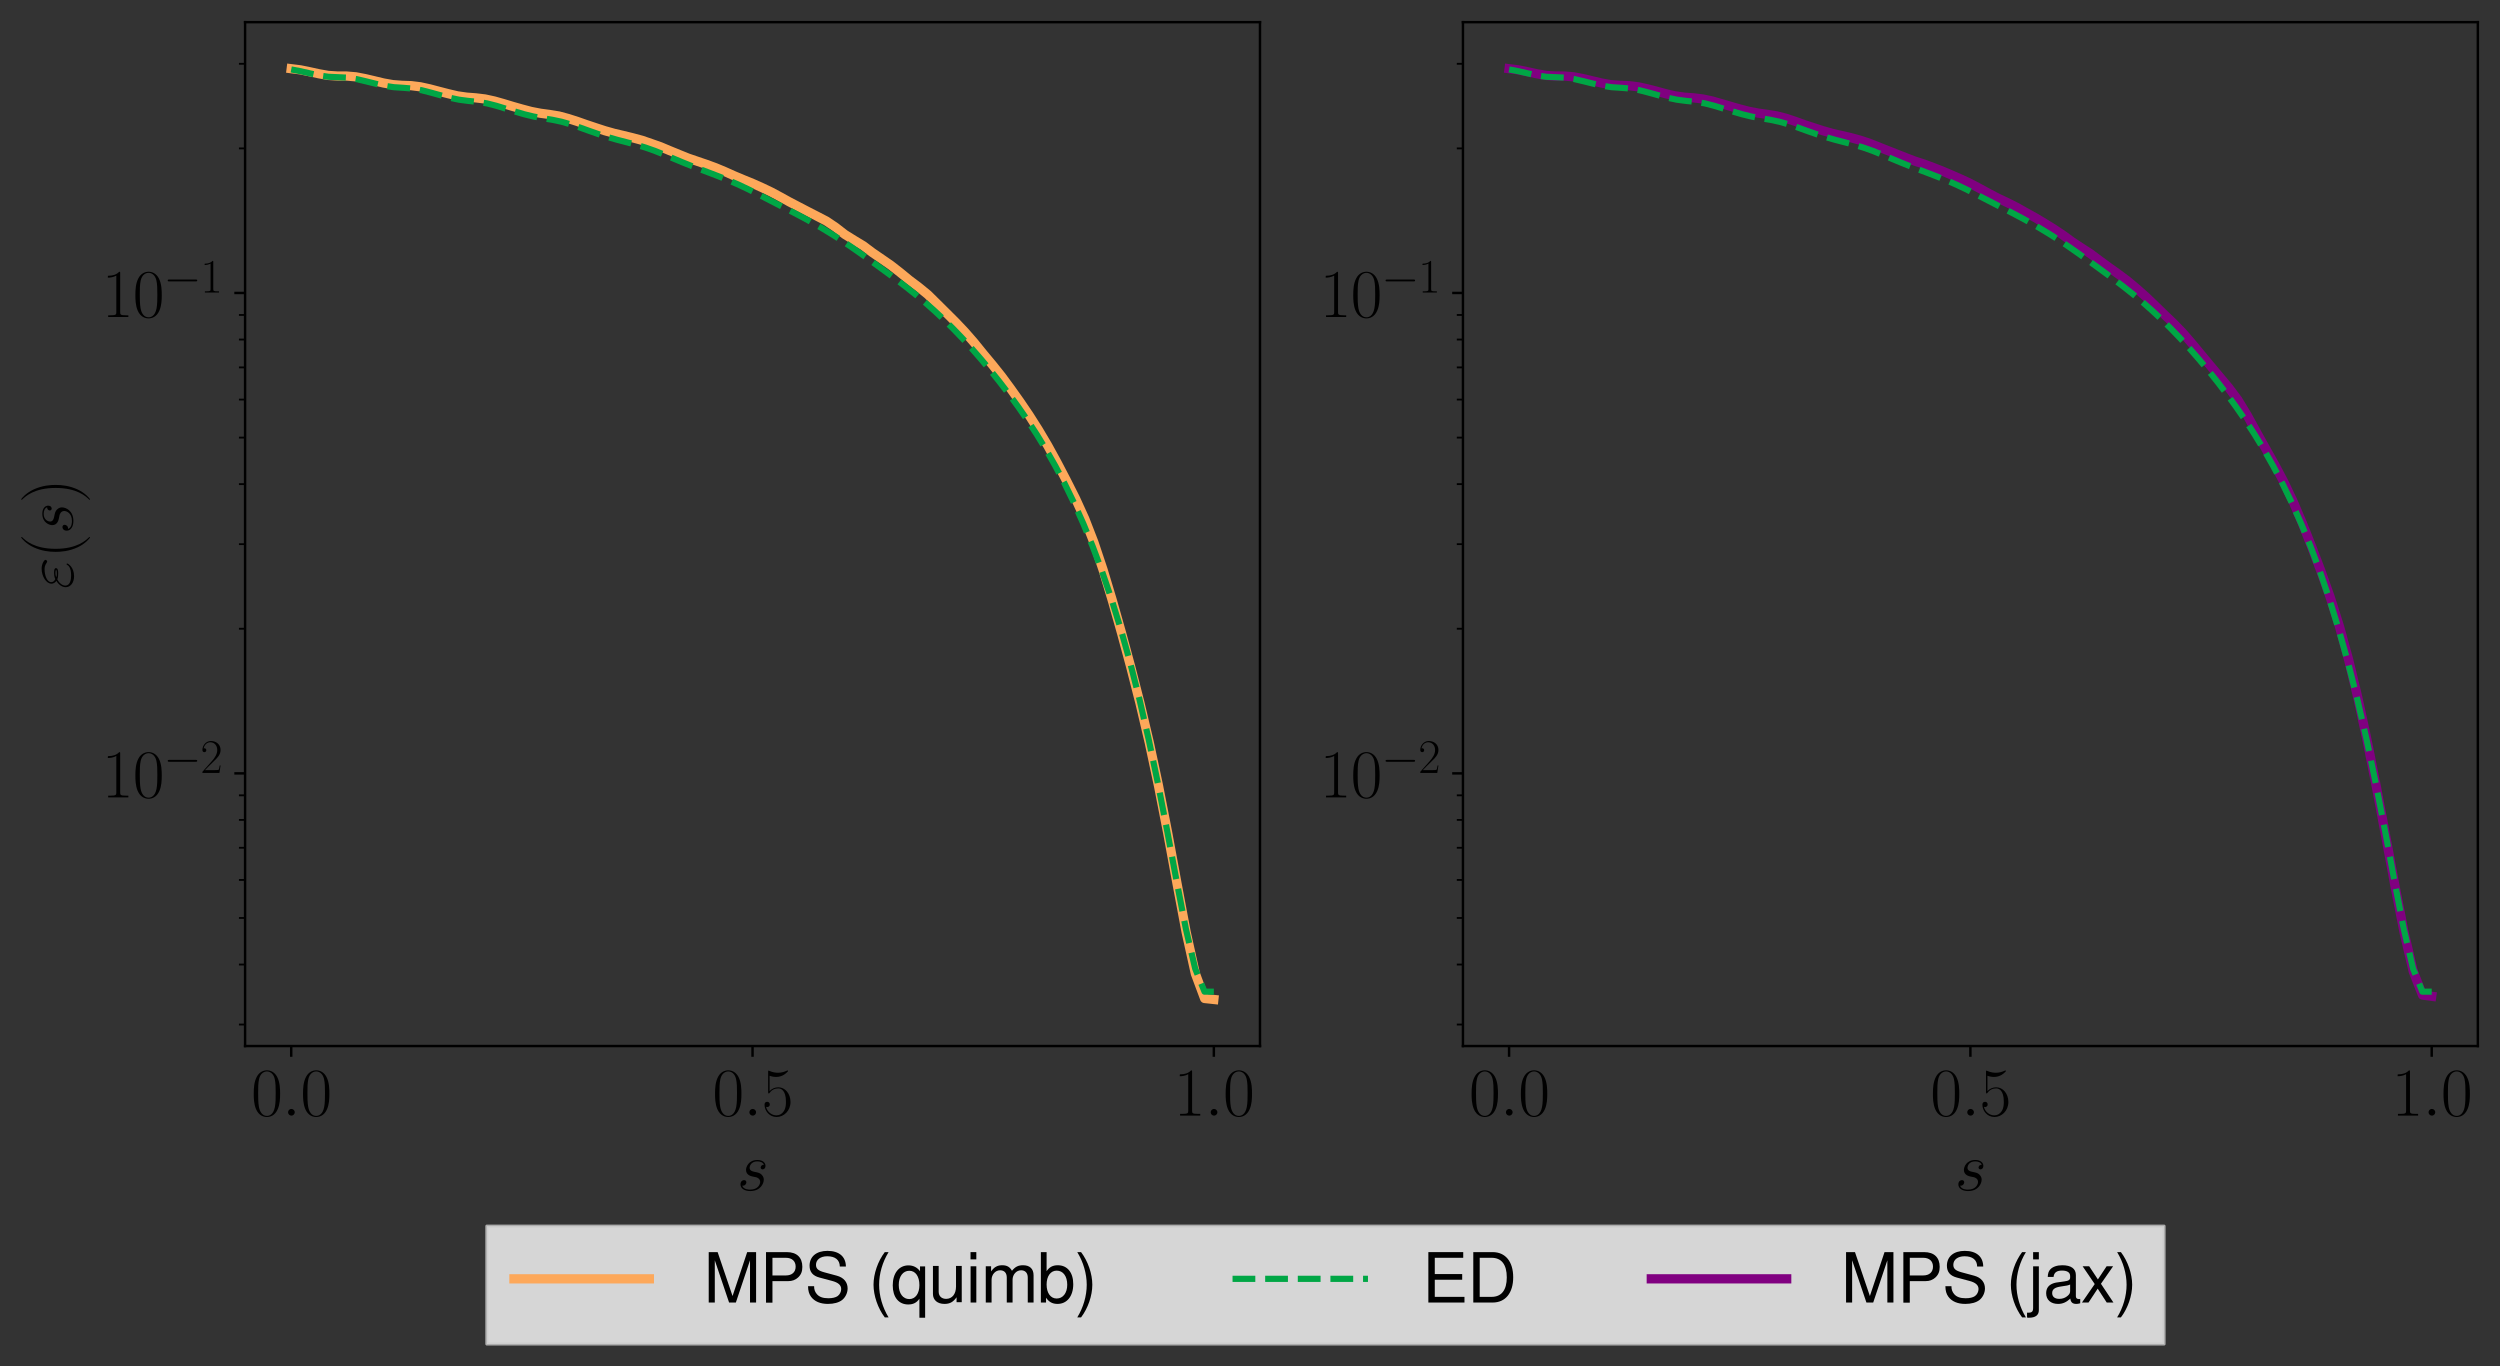<?xml version="1.0" encoding="utf-8" standalone="no"?>
<!DOCTYPE svg PUBLIC "-//W3C//DTD SVG 1.1//EN"
  "http://www.w3.org/Graphics/SVG/1.1/DTD/svg11.dtd">
<svg xmlns:xlink="http://www.w3.org/1999/xlink" width="812.228pt" height="443.85pt" viewBox="0 0 812.228 443.85" xmlns="http://www.w3.org/2000/svg" version="1.1">
 <rect x="0" y="0" width="812.228" height="443.85" fill="#333333" stroke="none"/>
 <defs>
  <style type="text/css">*{stroke-linejoin: round; stroke-linecap: butt}</style>
 </defs>
 <g id="figure_1">
  <g id="patch_1">
   <path d="M 0 443.85 
L 812.228 443.85 
L 812.228 0 
L 0 0 
L 0 443.85 
z
" style="fill: none"/>
  </g>
  <g id="axes_1">
   <g id="patch_2">
    <path d="M 79.628 339.84 
L 409.355 339.84 
L 409.355 7.2 
L 79.628 7.2 
L 79.628 339.84 
z
" style="fill: none"/>
   </g>
   <g id="matplotlib.axis_1">
    <g id="xtick_1">
     <g id="line2d_1">
      <defs>
       <path id="m124025a7b7" d="M 0 0 
L 0 3.5 
" style="stroke: #000000; stroke-width: 0.8"/>
      </defs>
      <g>
       <use xlink:href="#m124025a7b7" x="94.615" y="339.84" style="stroke: #000000; stroke-width: 0.8"/>
      </g>
     </g>
     <g id="text_1">
      <!-- $\mathdefault{0.0}$ -->
      <g transform="translate(81.583 362.456) scale(0.22 -0.22)">
       <defs>
        <path id="CMR17-30" d="M 2688 2025 
C 2688 2416 2682 3080 2413 3591 
C 2176 4039 1798 4198 1466 4198 
C 1158 4198 768 4058 525 3597 
C 269 3118 243 2524 243 2025 
C 243 1661 250 1106 448 619 
C 723 -39 1216 -128 1466 -128 
C 1760 -128 2208 -7 2470 600 
C 2662 1042 2688 1559 2688 2025 
z
M 1466 -26 
C 1056 -26 813 325 723 812 
C 653 1188 653 1738 653 2096 
C 653 2588 653 2997 736 3387 
C 858 3929 1216 4096 1466 4096 
C 1728 4096 2067 3923 2189 3400 
C 2272 3036 2278 2607 2278 2096 
C 2278 1680 2278 1169 2202 792 
C 2067 95 1690 -26 1466 -26 
z
" transform="scale(0.016)"/>
        <path id="CMMI12-3a" d="M 1178 307 
C 1178 492 1024 619 870 619 
C 685 619 557 466 557 313 
C 557 128 710 0 864 0 
C 1050 0 1178 153 1178 307 
z
" transform="scale(0.016)"/>
       </defs>
       <use xlink:href="#CMR17-30" transform="scale(0.996)"/>
       <use xlink:href="#CMMI12-3a" transform="translate(45.69 0) scale(0.996)"/>
       <use xlink:href="#CMR17-30" transform="translate(72.788 0) scale(0.996)"/>
      </g>
     </g>
    </g>
    <g id="xtick_2">
     <g id="line2d_2">
      <g>
       <use xlink:href="#m124025a7b7" x="244.492" y="339.84" style="stroke: #000000; stroke-width: 0.8"/>
      </g>
     </g>
     <g id="text_2">
      <!-- $\mathdefault{0.5}$ -->
      <g transform="translate(231.459 362.456) scale(0.22 -0.22)">
       <defs>
        <path id="CMR17-35" d="M 730 3692 
C 794 3666 1056 3584 1325 3584 
C 1920 3584 2246 3911 2432 4100 
C 2432 4157 2432 4192 2394 4192 
C 2387 4192 2374 4192 2323 4163 
C 2099 4058 1837 3973 1517 3973 
C 1325 3973 1037 3999 723 4139 
C 653 4171 640 4171 634 4171 
C 602 4171 595 4164 595 4037 
L 595 2203 
C 595 2089 595 2057 659 2057 
C 691 2057 704 2070 736 2114 
C 941 2401 1222 2522 1542 2522 
C 1766 2522 2246 2382 2246 1289 
C 2246 1085 2246 715 2054 421 
C 1894 159 1645 25 1370 25 
C 947 25 518 320 403 814 
C 429 807 480 795 506 795 
C 589 795 749 840 749 1038 
C 749 1210 627 1280 506 1280 
C 358 1280 262 1190 262 1011 
C 262 454 704 -128 1382 -128 
C 2042 -128 2669 440 2669 1264 
C 2669 2030 2170 2624 1549 2624 
C 1222 2624 947 2503 730 2274 
L 730 3692 
z
" transform="scale(0.016)"/>
       </defs>
       <use xlink:href="#CMR17-30" transform="scale(0.996)"/>
       <use xlink:href="#CMMI12-3a" transform="translate(45.69 0) scale(0.996)"/>
       <use xlink:href="#CMR17-35" transform="translate(72.788 0) scale(0.996)"/>
      </g>
     </g>
    </g>
    <g id="xtick_3">
     <g id="line2d_3">
      <g>
       <use xlink:href="#m124025a7b7" x="394.368" y="339.84" style="stroke: #000000; stroke-width: 0.8"/>
      </g>
     </g>
     <g id="text_3">
      <!-- $\mathdefault{1.0}$ -->
      <g transform="translate(381.335 362.456) scale(0.22 -0.22)">
       <defs>
        <path id="CMR17-31" d="M 1702 4058 
C 1702 4192 1696 4192 1606 4192 
C 1357 3916 979 3827 621 3827 
C 602 3827 570 3827 563 3808 
C 557 3795 557 3782 557 3648 
C 755 3648 1088 3686 1344 3839 
L 1344 461 
C 1344 236 1331 160 781 160 
L 589 160 
L 589 0 
C 896 0 1216 0 1523 0 
C 1830 0 2150 0 2458 0 
L 2458 160 
L 2266 160 
C 1715 160 1702 230 1702 458 
L 1702 4058 
z
" transform="scale(0.016)"/>
       </defs>
       <use xlink:href="#CMR17-31" transform="scale(0.996)"/>
       <use xlink:href="#CMMI12-3a" transform="translate(45.69 0) scale(0.996)"/>
       <use xlink:href="#CMR17-30" transform="translate(72.788 0) scale(0.996)"/>
      </g>
     </g>
    </g>
    <g id="text_4">
     <!-- $s$ -->
     <g transform="translate(239.437 386.741) scale(0.22 -0.22)">
      <defs>
       <path id="CMMI12-73" d="M 1459 1280 
C 1568 1261 1741 1223 1779 1216 
C 1862 1192 2150 1090 2150 783 
C 2150 586 1971 70 1229 70 
C 1094 70 614 70 486 436 
C 742 404 870 603 870 745 
C 870 880 781 950 653 950 
C 512 950 326 841 326 552 
C 326 173 710 -64 1222 -64 
C 2195 -64 2483 651 2483 984 
C 2483 1079 2483 1258 2278 1462 
C 2118 1616 1965 1648 1619 1718 
C 1446 1756 1171 1814 1171 2101 
C 1171 2229 1286 2689 1894 2689 
C 2163 2689 2426 2589 2490 2368 
C 2208 2368 2195 2125 2195 2119 
C 2195 1984 2317 1946 2374 1946 
C 2464 1946 2643 2015 2643 2281 
C 2643 2545 2400 2816 1901 2816 
C 1062 2816 838 2160 838 1899 
C 838 1414 1312 1312 1459 1280 
z
" transform="scale(0.016)"/>
      </defs>
      <use xlink:href="#CMMI12-73" transform="scale(0.996)"/>
     </g>
    </g>
   </g>
   <g id="matplotlib.axis_2">
    <g id="ytick_1">
     <g id="line2d_4">
      <defs>
       <path id="mbd4f211aa3" d="M 0 0 
L -3.5 0 
" style="stroke: #000000; stroke-width: 0.8"/>
      </defs>
      <g>
       <use xlink:href="#mbd4f211aa3" x="79.628" y="251.257" style="stroke: #000000; stroke-width: 0.8"/>
      </g>
     </g>
     <g id="text_5">
      <!-- $\mathdefault{10^{-2}}$ -->
      <g transform="translate(33.08 259.065) scale(0.22 -0.22)">
       <defs>
        <path id="CMSY10-0" d="M 4218 1472 
C 4326 1472 4442 1472 4442 1600 
C 4442 1728 4326 1728 4218 1728 
L 755 1728 
C 646 1728 531 1728 531 1600 
C 531 1472 646 1472 755 1472 
L 4218 1472 
z
" transform="scale(0.016)"/>
        <path id="CMR17-32" d="M 2669 989 
L 2554 989 
C 2490 536 2438 459 2413 420 
C 2381 369 1920 369 1830 369 
L 602 369 
C 832 619 1280 1072 1824 1597 
C 2214 1967 2669 2402 2669 3035 
C 2669 3790 2067 4224 1395 4224 
C 691 4224 262 3604 262 3030 
C 262 2780 448 2748 525 2748 
C 589 2748 781 2787 781 3010 
C 781 3207 614 3264 525 3264 
C 486 3264 448 3258 422 3245 
C 544 3790 915 4058 1306 4058 
C 1862 4058 2227 3617 2227 3035 
C 2227 2479 1901 2000 1536 1584 
L 262 146 
L 262 0 
L 2515 0 
L 2669 989 
z
" transform="scale(0.016)"/>
       </defs>
       <use xlink:href="#CMR17-31" transform="scale(0.996)"/>
       <use xlink:href="#CMR17-30" transform="translate(45.69 0) scale(0.996)"/>
       <use xlink:href="#CMSY10-0" transform="translate(91.381 36.154) scale(0.697)"/>
       <use xlink:href="#CMR17-32" transform="translate(145.622 36.154) scale(0.697)"/>
      </g>
     </g>
    </g>
    <g id="ytick_2">
     <g id="line2d_5">
      <g>
       <use xlink:href="#mbd4f211aa3" x="79.628" y="95.192" style="stroke: #000000; stroke-width: 0.8"/>
      </g>
     </g>
     <g id="text_6">
      <!-- $\mathdefault{10^{-1}}$ -->
      <g transform="translate(33.08 103) scale(0.22 -0.22)">
       <use xlink:href="#CMR17-31" transform="scale(0.996)"/>
       <use xlink:href="#CMR17-30" transform="translate(45.69 0) scale(0.996)"/>
       <use xlink:href="#CMSY10-0" transform="translate(91.381 36.154) scale(0.697)"/>
       <use xlink:href="#CMR17-31" transform="translate(145.622 36.154) scale(0.697)"/>
      </g>
     </g>
    </g>
    <g id="ytick_3">
     <g id="line2d_6">
      <defs>
       <path id="m330c1f78ba" d="M 0 0 
L -2 0 
" style="stroke: #000000; stroke-width: 0.6"/>
      </defs>
      <g>
       <use xlink:href="#m330c1f78ba" x="79.628" y="332.86" style="stroke: #000000; stroke-width: 0.6"/>
      </g>
     </g>
    </g>
    <g id="ytick_4">
     <g id="line2d_7">
      <g>
       <use xlink:href="#m330c1f78ba" x="79.628" y="313.362" style="stroke: #000000; stroke-width: 0.6"/>
      </g>
     </g>
    </g>
    <g id="ytick_5">
     <g id="line2d_8">
      <g>
       <use xlink:href="#m330c1f78ba" x="79.628" y="298.237" style="stroke: #000000; stroke-width: 0.6"/>
      </g>
     </g>
    </g>
    <g id="ytick_6">
     <g id="line2d_9">
      <g>
       <use xlink:href="#m330c1f78ba" x="79.628" y="285.88" style="stroke: #000000; stroke-width: 0.6"/>
      </g>
     </g>
    </g>
    <g id="ytick_7">
     <g id="line2d_10">
      <g>
       <use xlink:href="#m330c1f78ba" x="79.628" y="275.432" style="stroke: #000000; stroke-width: 0.6"/>
      </g>
     </g>
    </g>
    <g id="ytick_8">
     <g id="line2d_11">
      <g>
       <use xlink:href="#m330c1f78ba" x="79.628" y="266.381" style="stroke: #000000; stroke-width: 0.6"/>
      </g>
     </g>
    </g>
    <g id="ytick_9">
     <g id="line2d_12">
      <g>
       <use xlink:href="#m330c1f78ba" x="79.628" y="258.398" style="stroke: #000000; stroke-width: 0.6"/>
      </g>
     </g>
    </g>
    <g id="ytick_10">
     <g id="line2d_13">
      <g>
       <use xlink:href="#m330c1f78ba" x="79.628" y="204.277" style="stroke: #000000; stroke-width: 0.6"/>
      </g>
     </g>
    </g>
    <g id="ytick_11">
     <g id="line2d_14">
      <g>
       <use xlink:href="#m330c1f78ba" x="79.628" y="176.795" style="stroke: #000000; stroke-width: 0.6"/>
      </g>
     </g>
    </g>
    <g id="ytick_12">
     <g id="line2d_15">
      <g>
       <use xlink:href="#m330c1f78ba" x="79.628" y="157.297" style="stroke: #000000; stroke-width: 0.6"/>
      </g>
     </g>
    </g>
    <g id="ytick_13">
     <g id="line2d_16">
      <g>
       <use xlink:href="#m330c1f78ba" x="79.628" y="142.172" style="stroke: #000000; stroke-width: 0.6"/>
      </g>
     </g>
    </g>
    <g id="ytick_14">
     <g id="line2d_17">
      <g>
       <use xlink:href="#m330c1f78ba" x="79.628" y="129.815" style="stroke: #000000; stroke-width: 0.6"/>
      </g>
     </g>
    </g>
    <g id="ytick_15">
     <g id="line2d_18">
      <g>
       <use xlink:href="#m330c1f78ba" x="79.628" y="119.367" style="stroke: #000000; stroke-width: 0.6"/>
      </g>
     </g>
    </g>
    <g id="ytick_16">
     <g id="line2d_19">
      <g>
       <use xlink:href="#m330c1f78ba" x="79.628" y="110.316" style="stroke: #000000; stroke-width: 0.6"/>
      </g>
     </g>
    </g>
    <g id="ytick_17">
     <g id="line2d_20">
      <g>
       <use xlink:href="#m330c1f78ba" x="79.628" y="102.333" style="stroke: #000000; stroke-width: 0.6"/>
      </g>
     </g>
    </g>
    <g id="ytick_18">
     <g id="line2d_21">
      <g>
       <use xlink:href="#m330c1f78ba" x="79.628" y="48.212" style="stroke: #000000; stroke-width: 0.6"/>
      </g>
     </g>
    </g>
    <g id="ytick_19">
     <g id="line2d_22">
      <g>
       <use xlink:href="#m330c1f78ba" x="79.628" y="20.73" style="stroke: #000000; stroke-width: 0.6"/>
      </g>
     </g>
    </g>
    <g id="text_7">
     <!-- $\varepsilon(s)$ -->
     <g transform="translate(23.619 191.358) rotate(-90) scale(0.22 -0.22)">
      <defs>
       <path id="CMMI12-22" d="M 890 1427 
C 1094 1345 1312 1345 1434 1345 
C 1600 1345 1933 1345 1933 1550 
C 1933 1678 1811 1728 1485 1728 
C 1325 1728 1133 1709 909 1613 
C 710 1708 634 1852 634 1990 
C 634 2379 1261 2606 1830 2606 
C 1939 2606 2170 2606 2438 2411 
C 2477 2387 2496 2367 2541 2367 
C 2618 2367 2701 2449 2701 2526 
C 2701 2639 2330 2880 1888 2880 
C 1171 2880 493 2449 493 1972 
C 493 1734 646 1586 755 1509 
C 384 1301 166 961 166 652 
C 166 219 563 -128 1178 -128 
C 2022 -128 2362 424 2362 512 
C 2362 543 2336 568 2304 568 
C 2272 568 2259 549 2234 512 
C 2163 395 1997 146 1235 146 
C 838 146 314 245 314 686 
C 314 898 474 1214 890 1427 
z
M 1088 1518 
C 1261 1600 1427 1600 1472 1600 
C 1651 1600 1683 1583 1786 1545 
C 1677 1472 1664 1472 1434 1472 
C 1318 1472 1216 1472 1088 1518 
z
" transform="scale(0.016)"/>
       <path id="CMR17-28" d="M 1958 -1561 
C 1958 -1555 1958 -1542 1939 -1523 
C 1645 -1224 858 -407 858 1581 
C 858 3569 1632 4379 1946 4697 
C 1946 4704 1958 4717 1958 4736 
C 1958 4755 1939 4768 1914 4768 
C 1843 4768 1299 4296 986 3594 
C 666 2887 576 2199 576 1588 
C 576 1128 621 351 1005 -471 
C 1312 -1135 1837 -1600 1914 -1600 
C 1946 -1600 1958 -1587 1958 -1561 
z
" transform="scale(0.016)"/>
       <path id="CMR17-29" d="M 1683 1581 
C 1683 2040 1638 2817 1254 3639 
C 947 4303 422 4768 346 4768 
C 326 4768 301 4761 301 4729 
C 301 4717 307 4710 314 4697 
C 621 4378 1402 3568 1402 1584 
C 1402 -407 627 -1217 314 -1537 
C 307 -1549 301 -1556 301 -1568 
C 301 -1600 326 -1600 346 -1600 
C 416 -1600 960 -1128 1274 -426 
C 1594 281 1683 969 1683 1581 
z
" transform="scale(0.016)"/>
      </defs>
      <use xlink:href="#CMMI12-22" transform="scale(0.996)"/>
      <use xlink:href="#CMR17-28" transform="translate(45.65 0) scale(0.996)"/>
      <use xlink:href="#CMMI12-73" transform="translate(80.931 0) scale(0.996)"/>
      <use xlink:href="#CMR17-29" transform="translate(126.881 0) scale(0.996)"/>
     </g>
    </g>
   </g>
   <g id="line2d_23">
    <path d="M 94.615 22.32 
L 97.613 22.694 
L 100.611 23.31 
L 103.608 23.965 
L 106.606 24.501 
L 109.603 24.697 
L 112.601 24.706 
L 115.598 24.961 
L 118.596 25.536 
L 121.593 26.239 
L 124.591 26.961 
L 127.588 27.493 
L 130.586 27.723 
L 133.583 27.829 
L 136.581 28.204 
L 139.578 28.862 
L 142.576 29.653 
L 145.573 30.426 
L 148.571 31.135 
L 151.568 31.563 
L 154.566 31.792 
L 157.563 32.153 
L 160.561 32.807 
L 163.558 33.651 
L 166.556 34.561 
L 169.553 35.413 
L 172.551 36.207 
L 175.549 36.787 
L 178.546 37.19 
L 181.544 37.68 
L 184.541 38.484 
L 187.539 39.445 
L 190.536 40.498 
L 193.534 41.499 
L 196.531 42.473 
L 199.529 43.318 
L 202.526 44.021 
L 205.524 44.757 
L 208.521 45.563 
L 211.519 46.594 
L 214.516 47.647 
L 217.514 48.907 
L 220.511 50.137 
L 223.509 51.348 
L 226.506 52.377 
L 229.504 53.399 
L 232.501 54.496 
L 235.499 55.751 
L 238.496 57.094 
L 241.494 58.353 
L 244.492 59.576 
L 247.489 60.912 
L 250.487 62.34 
L 253.484 63.945 
L 256.482 65.597 
L 259.479 67.163 
L 262.477 68.723 
L 265.474 70.256 
L 268.472 71.812 
L 271.469 73.833 
L 274.467 76.158 
L 277.464 78.025 
L 280.462 79.83 
L 283.459 82.078 
L 286.457 84.132 
L 289.454 86.205 
L 292.452 88.544 
L 295.449 91.008 
L 298.447 93.261 
L 301.444 95.716 
L 304.442 98.674 
L 307.439 101.649 
L 310.437 104.641 
L 313.434 107.802 
L 316.432 111.241 
L 319.43 114.94 
L 322.427 118.534 
L 325.425 122.291 
L 328.422 126.366 
L 331.42 130.582 
L 334.417 135.007 
L 337.415 139.729 
L 340.412 144.79 
L 343.41 150.259 
L 346.407 155.996 
L 349.405 161.93 
L 352.402 168.502 
L 355.4 176.223 
L 358.397 185.187 
L 361.395 195.137 
L 364.392 205.7 
L 367.39 216.773 
L 370.387 228.508 
L 373.385 241.242 
L 376.382 255.281 
L 379.38 270.653 
L 382.377 286.908 
L 385.375 302.864 
L 388.372 316.354 
L 391.37 324.397 
L 394.368 324.72 
" clip-path="url(#p7fc66cddea)" style="fill: none; stroke: #fda85a; stroke-width: 3; stroke-linecap: square"/>
   </g>
   <g id="line2d_24">
    <path d="M 94.615 22.558 
L 97.643 23.134 
L 100.671 23.829 
L 103.699 24.506 
L 106.727 24.951 
L 109.754 25.082 
L 112.782 25.225 
L 115.81 25.691 
L 118.838 26.402 
L 121.866 27.159 
L 124.893 27.863 
L 127.921 28.326 
L 130.949 28.526 
L 133.977 28.773 
L 137.005 29.319 
L 140.032 30.1 
L 143.06 30.935 
L 146.088 31.747 
L 149.116 32.389 
L 152.144 32.786 
L 155.171 33.084 
L 158.199 33.585 
L 161.227 34.36 
L 164.255 35.289 
L 167.283 36.227 
L 170.31 37.116 
L 173.338 37.856 
L 176.366 38.417 
L 179.394 38.908 
L 182.422 39.545 
L 185.449 40.409 
L 188.477 41.451 
L 191.505 42.545 
L 194.533 43.602 
L 197.561 44.571 
L 200.588 45.433 
L 203.616 46.219 
L 206.644 47.014 
L 209.672 47.923 
L 212.7 48.992 
L 215.727 50.202 
L 218.755 51.482 
L 221.783 52.755 
L 224.811 53.974 
L 227.839 55.139 
L 230.866 56.284 
L 233.894 57.448 
L 236.922 58.674 
L 239.95 59.998 
L 242.978 61.431 
L 246.005 62.952 
L 249.033 64.518 
L 252.061 66.086 
L 255.089 67.642 
L 258.117 69.204 
L 261.144 70.804 
L 264.172 72.47 
L 267.2 74.219 
L 270.228 76.06 
L 273.256 77.996 
L 276.283 80.029 
L 279.311 82.144 
L 282.339 84.316 
L 285.367 86.515 
L 288.395 88.733 
L 291.422 90.983 
L 294.45 93.295 
L 297.478 95.703 
L 300.506 98.233 
L 303.534 100.905 
L 306.561 103.727 
L 309.589 106.709 
L 312.617 109.854 
L 315.645 113.161 
L 318.673 116.628 
L 321.7 120.252 
L 324.728 124.034 
L 327.756 127.987 
L 330.784 132.136 
L 333.812 136.512 
L 336.839 141.157 
L 339.867 146.118 
L 342.895 151.444 
L 345.923 157.188 
L 348.951 163.409 
L 351.978 170.171 
L 355.006 177.548 
L 358.034 185.623 
L 361.062 194.491 
L 364.09 204.26 
L 367.117 215.046 
L 370.145 226.966 
L 373.173 240.118 
L 376.201 254.529 
L 379.229 270.057 
L 382.256 286.201 
L 385.284 301.795 
L 388.312 314.721 
L 391.34 322.186 
L 394.368 322.186 
" clip-path="url(#p7fc66cddea)" style="fill: none; stroke-dasharray: 7.4,3.2; stroke-dashoffset: 0; stroke: #00a645; stroke-width: 2"/>
   </g>
   <g id="patch_3">
    <path d="M 79.628 339.84 
L 79.628 7.2 
" style="fill: none; stroke: #000000; stroke-width: 0.8; stroke-linejoin: miter; stroke-linecap: square"/>
   </g>
   <g id="patch_4">
    <path d="M 409.355 339.84 
L 409.355 7.2 
" style="fill: none; stroke: #000000; stroke-width: 0.8; stroke-linejoin: miter; stroke-linecap: square"/>
   </g>
   <g id="patch_5">
    <path d="M 79.628 339.84 
L 409.355 339.84 
" style="fill: none; stroke: #000000; stroke-width: 0.8; stroke-linejoin: miter; stroke-linecap: square"/>
   </g>
   <g id="patch_6">
    <path d="M 79.628 7.2 
L 409.355 7.2 
" style="fill: none; stroke: #000000; stroke-width: 0.8; stroke-linejoin: miter; stroke-linecap: square"/>
   </g>
  </g>
  <g id="axes_2">
   <g id="patch_7">
    <path d="M 475.301 339.84 
L 805.028 339.84 
L 805.028 7.2 
L 475.301 7.2 
L 475.301 339.84 
z
" style="fill: none"/>
   </g>
   <g id="matplotlib.axis_3">
    <g id="xtick_4">
     <g id="line2d_25">
      <g>
       <use xlink:href="#m124025a7b7" x="490.288" y="339.84" style="stroke: #000000; stroke-width: 0.8"/>
      </g>
     </g>
     <g id="text_8">
      <!-- $\mathdefault{0.0}$ -->
      <g transform="translate(477.256 362.456) scale(0.22 -0.22)">
       <use xlink:href="#CMR17-30" transform="scale(0.996)"/>
       <use xlink:href="#CMMI12-3a" transform="translate(45.69 0) scale(0.996)"/>
       <use xlink:href="#CMR17-30" transform="translate(72.788 0) scale(0.996)"/>
      </g>
     </g>
    </g>
    <g id="xtick_5">
     <g id="line2d_26">
      <g>
       <use xlink:href="#m124025a7b7" x="640.164" y="339.84" style="stroke: #000000; stroke-width: 0.8"/>
      </g>
     </g>
     <g id="text_9">
      <!-- $\mathdefault{0.5}$ -->
      <g transform="translate(627.132 362.456) scale(0.22 -0.22)">
       <use xlink:href="#CMR17-30" transform="scale(0.996)"/>
       <use xlink:href="#CMMI12-3a" transform="translate(45.69 0) scale(0.996)"/>
       <use xlink:href="#CMR17-35" transform="translate(72.788 0) scale(0.996)"/>
      </g>
     </g>
    </g>
    <g id="xtick_6">
     <g id="line2d_27">
      <g>
       <use xlink:href="#m124025a7b7" x="790.04" y="339.84" style="stroke: #000000; stroke-width: 0.8"/>
      </g>
     </g>
     <g id="text_10">
      <!-- $\mathdefault{1.0}$ -->
      <g transform="translate(777.008 362.456) scale(0.22 -0.22)">
       <use xlink:href="#CMR17-31" transform="scale(0.996)"/>
       <use xlink:href="#CMMI12-3a" transform="translate(45.69 0) scale(0.996)"/>
       <use xlink:href="#CMR17-30" transform="translate(72.788 0) scale(0.996)"/>
      </g>
     </g>
    </g>
    <g id="text_11">
     <!-- $s$ -->
     <g transform="translate(635.11 386.741) scale(0.22 -0.22)">
      <use xlink:href="#CMMI12-73" transform="scale(0.996)"/>
     </g>
    </g>
   </g>
   <g id="matplotlib.axis_4">
    <g id="ytick_20">
     <g id="line2d_28">
      <g>
       <use xlink:href="#mbd4f211aa3" x="475.301" y="251.257" style="stroke: #000000; stroke-width: 0.8"/>
      </g>
     </g>
     <g id="text_12">
      <!-- $\mathdefault{10^{-2}}$ -->
      <g transform="translate(428.752 259.065) scale(0.22 -0.22)">
       <use xlink:href="#CMR17-31" transform="scale(0.996)"/>
       <use xlink:href="#CMR17-30" transform="translate(45.69 0) scale(0.996)"/>
       <use xlink:href="#CMSY10-0" transform="translate(91.381 36.154) scale(0.697)"/>
       <use xlink:href="#CMR17-32" transform="translate(145.622 36.154) scale(0.697)"/>
      </g>
     </g>
    </g>
    <g id="ytick_21">
     <g id="line2d_29">
      <g>
       <use xlink:href="#mbd4f211aa3" x="475.301" y="95.192" style="stroke: #000000; stroke-width: 0.8"/>
      </g>
     </g>
     <g id="text_13">
      <!-- $\mathdefault{10^{-1}}$ -->
      <g transform="translate(428.752 103) scale(0.22 -0.22)">
       <use xlink:href="#CMR17-31" transform="scale(0.996)"/>
       <use xlink:href="#CMR17-30" transform="translate(45.69 0) scale(0.996)"/>
       <use xlink:href="#CMSY10-0" transform="translate(91.381 36.154) scale(0.697)"/>
       <use xlink:href="#CMR17-31" transform="translate(145.622 36.154) scale(0.697)"/>
      </g>
     </g>
    </g>
    <g id="ytick_22">
     <g id="line2d_30">
      <g>
       <use xlink:href="#m330c1f78ba" x="475.301" y="332.86" style="stroke: #000000; stroke-width: 0.6"/>
      </g>
     </g>
    </g>
    <g id="ytick_23">
     <g id="line2d_31">
      <g>
       <use xlink:href="#m330c1f78ba" x="475.301" y="313.362" style="stroke: #000000; stroke-width: 0.6"/>
      </g>
     </g>
    </g>
    <g id="ytick_24">
     <g id="line2d_32">
      <g>
       <use xlink:href="#m330c1f78ba" x="475.301" y="298.237" style="stroke: #000000; stroke-width: 0.6"/>
      </g>
     </g>
    </g>
    <g id="ytick_25">
     <g id="line2d_33">
      <g>
       <use xlink:href="#m330c1f78ba" x="475.301" y="285.88" style="stroke: #000000; stroke-width: 0.6"/>
      </g>
     </g>
    </g>
    <g id="ytick_26">
     <g id="line2d_34">
      <g>
       <use xlink:href="#m330c1f78ba" x="475.301" y="275.432" style="stroke: #000000; stroke-width: 0.6"/>
      </g>
     </g>
    </g>
    <g id="ytick_27">
     <g id="line2d_35">
      <g>
       <use xlink:href="#m330c1f78ba" x="475.301" y="266.381" style="stroke: #000000; stroke-width: 0.6"/>
      </g>
     </g>
    </g>
    <g id="ytick_28">
     <g id="line2d_36">
      <g>
       <use xlink:href="#m330c1f78ba" x="475.301" y="258.398" style="stroke: #000000; stroke-width: 0.6"/>
      </g>
     </g>
    </g>
    <g id="ytick_29">
     <g id="line2d_37">
      <g>
       <use xlink:href="#m330c1f78ba" x="475.301" y="204.277" style="stroke: #000000; stroke-width: 0.6"/>
      </g>
     </g>
    </g>
    <g id="ytick_30">
     <g id="line2d_38">
      <g>
       <use xlink:href="#m330c1f78ba" x="475.301" y="176.795" style="stroke: #000000; stroke-width: 0.6"/>
      </g>
     </g>
    </g>
    <g id="ytick_31">
     <g id="line2d_39">
      <g>
       <use xlink:href="#m330c1f78ba" x="475.301" y="157.297" style="stroke: #000000; stroke-width: 0.6"/>
      </g>
     </g>
    </g>
    <g id="ytick_32">
     <g id="line2d_40">
      <g>
       <use xlink:href="#m330c1f78ba" x="475.301" y="142.172" style="stroke: #000000; stroke-width: 0.6"/>
      </g>
     </g>
    </g>
    <g id="ytick_33">
     <g id="line2d_41">
      <g>
       <use xlink:href="#m330c1f78ba" x="475.301" y="129.815" style="stroke: #000000; stroke-width: 0.6"/>
      </g>
     </g>
    </g>
    <g id="ytick_34">
     <g id="line2d_42">
      <g>
       <use xlink:href="#m330c1f78ba" x="475.301" y="119.367" style="stroke: #000000; stroke-width: 0.6"/>
      </g>
     </g>
    </g>
    <g id="ytick_35">
     <g id="line2d_43">
      <g>
       <use xlink:href="#m330c1f78ba" x="475.301" y="110.316" style="stroke: #000000; stroke-width: 0.6"/>
      </g>
     </g>
    </g>
    <g id="ytick_36">
     <g id="line2d_44">
      <g>
       <use xlink:href="#m330c1f78ba" x="475.301" y="102.333" style="stroke: #000000; stroke-width: 0.6"/>
      </g>
     </g>
    </g>
    <g id="ytick_37">
     <g id="line2d_45">
      <g>
       <use xlink:href="#m330c1f78ba" x="475.301" y="48.212" style="stroke: #000000; stroke-width: 0.6"/>
      </g>
     </g>
    </g>
    <g id="ytick_38">
     <g id="line2d_46">
      <g>
       <use xlink:href="#m330c1f78ba" x="475.301" y="20.73" style="stroke: #000000; stroke-width: 0.6"/>
      </g>
     </g>
    </g>
   </g>
   <g id="line2d_47">
    <path d="M 490.288 22.32 
L 493.286 22.696 
L 496.283 23.31 
L 499.281 23.965 
L 502.278 24.499 
L 505.276 24.7 
L 508.273 24.709 
L 511.271 24.958 
L 514.268 25.532 
L 517.266 26.242 
L 520.263 26.955 
L 523.261 27.497 
L 526.258 27.722 
L 529.256 27.84 
L 532.253 28.202 
L 535.251 28.867 
L 538.249 29.645 
L 541.246 30.462 
L 544.244 31.15 
L 547.241 31.566 
L 550.239 31.79 
L 553.236 32.16 
L 556.234 32.798 
L 559.231 33.66 
L 562.229 34.543 
L 565.226 35.396 
L 568.224 36.177 
L 571.221 36.743 
L 574.219 37.161 
L 577.216 37.649 
L 580.214 38.415 
L 583.211 39.418 
L 586.209 40.501 
L 589.206 41.479 
L 592.204 42.453 
L 595.201 43.305 
L 598.199 44.001 
L 601.196 44.692 
L 604.194 45.514 
L 607.192 46.482 
L 610.189 47.672 
L 613.187 48.862 
L 616.184 50.051 
L 619.182 51.225 
L 622.179 52.367 
L 625.177 53.343 
L 628.174 54.454 
L 631.172 55.628 
L 634.169 56.907 
L 637.167 58.218 
L 640.164 59.629 
L 643.162 61.21 
L 646.159 62.843 
L 649.157 64.412 
L 652.154 65.819 
L 655.152 67.335 
L 658.149 69.025 
L 661.147 70.672 
L 664.144 72.473 
L 667.142 74.312 
L 670.139 76.305 
L 673.137 78.498 
L 676.134 80.459 
L 679.132 82.399 
L 682.13 84.641 
L 685.127 86.83 
L 688.125 88.965 
L 691.122 91.2 
L 694.12 93.704 
L 697.117 96.351 
L 700.115 99.22 
L 703.112 102.142 
L 706.11 104.994 
L 709.107 108.079 
L 712.105 111.551 
L 715.102 115.165 
L 718.1 118.782 
L 721.097 122.352 
L 724.095 125.938 
L 727.092 129.955 
L 730.09 134.907 
L 733.087 140.357 
L 736.085 145.731 
L 739.082 151.061 
L 742.08 156.746 
L 745.077 163.075 
L 748.075 170.138 
L 751.072 177.711 
L 754.07 185.599 
L 757.068 194.045 
L 760.065 203.519 
L 763.063 214.405 
L 766.06 226.781 
L 769.058 240.599 
L 772.055 255.613 
L 775.053 271.451 
L 778.05 287.532 
L 781.048 302.846 
L 784.045 315.615 
L 787.043 323.284 
L 790.04 323.688 
" clip-path="url(#p745309d04b)" style="fill: none; stroke: #800080; stroke-width: 3; stroke-linecap: square"/>
   </g>
   <g id="line2d_48">
    <path d="M 490.288 22.558 
L 493.316 23.134 
L 496.344 23.829 
L 499.372 24.506 
L 502.399 24.951 
L 505.427 25.082 
L 508.455 25.225 
L 511.483 25.691 
L 514.511 26.402 
L 517.538 27.159 
L 520.566 27.863 
L 523.594 28.326 
L 526.622 28.526 
L 529.65 28.773 
L 532.677 29.319 
L 535.705 30.1 
L 538.733 30.935 
L 541.761 31.747 
L 544.789 32.389 
L 547.816 32.786 
L 550.844 33.084 
L 553.872 33.585 
L 556.9 34.36 
L 559.928 35.289 
L 562.955 36.227 
L 565.983 37.116 
L 569.011 37.856 
L 572.039 38.417 
L 575.067 38.908 
L 578.094 39.545 
L 581.122 40.409 
L 584.15 41.451 
L 587.178 42.545 
L 590.206 43.602 
L 593.233 44.571 
L 596.261 45.433 
L 599.289 46.219 
L 602.317 47.014 
L 605.345 47.923 
L 608.372 48.992 
L 611.4 50.202 
L 614.428 51.482 
L 617.456 52.755 
L 620.484 53.974 
L 623.511 55.139 
L 626.539 56.284 
L 629.567 57.448 
L 632.595 58.674 
L 635.623 59.998 
L 638.65 61.431 
L 641.678 62.952 
L 644.706 64.518 
L 647.734 66.086 
L 650.762 67.642 
L 653.789 69.204 
L 656.817 70.804 
L 659.845 72.47 
L 662.873 74.219 
L 665.901 76.06 
L 668.928 77.996 
L 671.956 80.029 
L 674.984 82.144 
L 678.012 84.316 
L 681.04 86.515 
L 684.067 88.733 
L 687.095 90.983 
L 690.123 93.295 
L 693.151 95.703 
L 696.179 98.233 
L 699.206 100.905 
L 702.234 103.727 
L 705.262 106.709 
L 708.29 109.854 
L 711.317 113.161 
L 714.345 116.628 
L 717.373 120.252 
L 720.401 124.034 
L 723.429 127.987 
L 726.456 132.136 
L 729.484 136.512 
L 732.512 141.157 
L 735.54 146.118 
L 738.568 151.444 
L 741.595 157.188 
L 744.623 163.409 
L 747.651 170.171 
L 750.679 177.548 
L 753.707 185.623 
L 756.734 194.491 
L 759.762 204.26 
L 762.79 215.046 
L 765.818 226.966 
L 768.846 240.118 
L 771.873 254.529 
L 774.901 270.057 
L 777.929 286.201 
L 780.957 301.795 
L 783.985 314.721 
L 787.012 322.186 
L 790.04 322.186 
" clip-path="url(#p745309d04b)" style="fill: none; stroke-dasharray: 7.4,3.2; stroke-dashoffset: 0; stroke: #00a645; stroke-width: 2"/>
   </g>
   <g id="patch_8">
    <path d="M 475.301 339.84 
L 475.301 7.2 
" style="fill: none; stroke: #000000; stroke-width: 0.8; stroke-linejoin: miter; stroke-linecap: square"/>
   </g>
   <g id="patch_9">
    <path d="M 805.028 339.84 
L 805.028 7.2 
" style="fill: none; stroke: #000000; stroke-width: 0.8; stroke-linejoin: miter; stroke-linecap: square"/>
   </g>
   <g id="patch_10">
    <path d="M 475.301 339.84 
L 805.028 339.84 
" style="fill: none; stroke: #000000; stroke-width: 0.8; stroke-linejoin: miter; stroke-linecap: square"/>
   </g>
   <g id="patch_11">
    <path d="M 475.301 7.2 
L 805.028 7.2 
" style="fill: none; stroke: #000000; stroke-width: 0.8; stroke-linejoin: miter; stroke-linecap: square"/>
   </g>
  </g>
  <g id="text_14">
   <!-- dQA -->
   <g transform="translate(404.314 -17.26) scale(0.264 -0.264)">
    <defs>
     <path id="NimbusSanL-Regu-64" d="M 3168 4672 
L 2637 4672 
L 2637 2937 
C 2413 3276 2054 3456 1606 3456 
C 736 3456 166 2761 166 1695 
C 166 566 723 -128 1626 -128 
C 2086 -128 2406 45 2694 461 
L 2694 -2 
L 3168 -2 
L 3168 4672 
z
M 1696 2956 
C 2272 2956 2637 2447 2637 1651 
C 2637 881 2266 372 1702 372 
C 1114 372 723 887 723 1664 
C 723 2440 1114 2956 1696 2956 
z
" transform="scale(0.016)"/>
     <path id="NimbusSanL-Regu-51" d="M 4691 13 
L 4090 505 
C 4531 990 4749 1590 4749 2324 
C 4749 3766 3840 4750 2496 4750 
C 1152 4750 243 3766 243 2311 
C 243 855 1152 -128 2496 -128 
C 2957 -128 3341 -26 3718 199 
L 4390 -359 
L 4691 13 
z
M 3078 1330 
L 2784 971 
L 3258 576 
C 2982 449 2771 397 2490 397 
C 1498 397 838 1163 838 2311 
C 838 3459 1504 4224 2496 4224 
C 3488 4224 4154 3459 4154 2317 
C 4154 1717 3994 1252 3648 863 
L 3078 1330 
z
" transform="scale(0.016)"/>
     <path id="NimbusSanL-Regu-41" d="M 3034 1408 
L 3514 0 
L 4179 0 
L 2541 4672 
L 1773 4672 
L 109 0 
L 742 0 
L 1235 1408 
L 3034 1408 
z
M 2867 1908 
L 1382 1908 
L 2150 4032 
L 2867 1908 
z
" transform="scale(0.016)"/>
    </defs>
    <use xlink:href="#NimbusSanL-Regu-64" transform="scale(0.996)"/>
    <use xlink:href="#NimbusSanL-Regu-51" transform="translate(55.392 0) scale(0.996)"/>
    <use xlink:href="#NimbusSanL-Regu-41" transform="translate(132.9 0) scale(0.996)"/>
   </g>
  </g>
  <g id="legend_1">
   <g id="patch_12">
    <path d="M 158.174 436.65 
L 703.081 436.65 
L 703.081 398.36 
L 158.174 398.36 
z
" style="fill: #ffffff; opacity: 0.8; stroke: #cccccc; stroke-linejoin: miter"/>
   </g>
   <g id="line2d_49">
    <path d="M 166.974 415.482 
L 188.974 415.482 
L 210.974 415.482 
" style="fill: none; stroke: #fda85a; stroke-width: 3; stroke-linecap: square"/>
   </g>
   <g id="text_15">
    <!-- MPS (quimb) -->
    <g transform="translate(228.574 423.182) scale(0.22 -0.22)">
     <defs>
      <path id="NimbusSanL-Regu-4d" d="M 2995 -2 
L 4307 3915 
L 4307 -2 
L 4870 -2 
L 4870 4672 
L 4045 4672 
L 2688 601 
L 1306 4672 
L 480 4672 
L 480 -2 
L 1043 -2 
L 1043 3915 
L 2368 -2 
L 2995 -2 
z
" transform="scale(0.016)"/>
      <path id="NimbusSanL-Regu-50" d="M 1178 1984 
L 2643 1984 
C 3008 1984 3296 2093 3546 2316 
C 3827 2573 3949 2873 3949 3303 
C 3949 4179 3430 4672 2509 4672 
L 582 4672 
L 582 -14 
L 1178 -14 
L 1178 1984 
z
M 1178 2510 
L 1178 4146 
L 2419 4146 
C 2989 4146 3328 3839 3328 3327 
C 3328 2816 2989 2510 2419 2510 
L 1178 2510 
z
" transform="scale(0.016)"/>
      <path id="NimbusSanL-Regu-53" d="M 3814 3335 
C 3808 4255 3181 4788 2106 4788 
C 1082 4788 448 4260 448 3410 
C 448 2837 749 2477 1363 2316 
L 2522 2007 
C 3110 1852 3379 1614 3379 1247 
C 3379 995 3245 738 3046 597 
C 2861 468 2566 397 2189 397 
C 1683 397 1338 520 1114 790 
C 941 996 864 1222 870 1511 
L 307 1511 
C 314 1081 397 798 582 540 
C 902 103 1440 -128 2150 -128 
C 2707 -128 3162 1 3462 232 
C 3776 483 3974 901 3974 1307 
C 3974 1886 3616 2311 2982 2485 
L 1811 2801 
C 1248 2955 1043 3135 1043 3496 
C 1043 3972 1459 4288 2086 4288 
C 2829 4288 3245 3947 3251 3335 
L 3814 3335 
z
" transform="scale(0.016)"/>
      <path id="NimbusSanL-Regu-28" d="M 1510 4672 
C 870 3830 467 2660 467 1651 
C 467 636 870 -534 1510 -1376 
L 1862 -1376 
C 1299 -457 986 623 986 1651 
C 986 2673 1299 3759 1862 4672 
L 1510 4672 
z
" transform="scale(0.016)"/>
      <path id="NimbusSanL-Regu-71" d="M 3168 -1408 
L 3168 3349 
L 2694 3349 
L 2694 2899 
C 2445 3251 2067 3444 1626 3444 
C 742 3444 166 2715 166 1593 
C 166 497 717 -180 1600 -180 
C 2067 -180 2387 -14 2637 352 
L 2637 -1408 
L 3168 -1408 
z
M 1702 2944 
C 2272 2944 2637 2427 2637 1612 
C 2637 837 2266 320 1702 320 
C 1114 320 723 843 723 1632 
C 723 2414 1114 2944 1702 2944 
z
" transform="scale(0.016)"/>
      <path id="NimbusSanL-Regu-75" d="M 3085 33 
L 3085 3392 
L 2554 3392 
L 2554 1479 
C 2554 790 2195 340 1638 340 
C 1216 340 947 597 947 1003 
L 947 3392 
L 416 3392 
L 416 792 
C 416 232 832 -128 1485 -128 
C 1978 -128 2291 45 2605 488 
L 2605 33 
L 3085 33 
z
" transform="scale(0.016)"/>
      <path id="NimbusSanL-Regu-69" d="M 960 3359 
L 429 3359 
L 429 0 
L 960 0 
L 960 3359 
z
M 960 4672 
L 422 4672 
L 422 3999 
L 960 3999 
L 960 4672 
z
" transform="scale(0.016)"/>
      <path id="NimbusSanL-Regu-6d" d="M 448 3359 
L 448 0 
L 986 0 
L 986 2109 
C 986 2597 1338 2988 1773 2988 
C 2170 2988 2394 2744 2394 2314 
L 2394 0 
L 2931 0 
L 2931 2109 
C 2931 2597 3283 2988 3718 2988 
C 4109 2988 4339 2738 4339 2314 
L 4339 0 
L 4877 0 
L 4877 2520 
C 4877 3122 4531 3456 3904 3456 
C 3456 3456 3187 3321 2874 2943 
C 2675 3302 2406 3456 1971 3456 
C 1523 3456 1229 3289 941 2885 
L 941 3359 
L 448 3359 
z
" transform="scale(0.016)"/>
      <path id="NimbusSanL-Regu-62" d="M 346 4672 
L 346 -2 
L 826 -2 
L 826 448 
C 1082 57 1421 -128 1888 -128 
C 2771 -128 3347 592 3347 1702 
C 3347 2786 2797 3456 1914 3456 
C 1453 3456 1126 3282 877 2905 
L 877 4672 
L 346 4672 
z
M 1811 2956 
C 2406 2956 2790 2440 2790 1645 
C 2790 887 2394 372 1811 372 
C 1248 372 877 881 877 1664 
C 877 2447 1248 2956 1811 2956 
z
" transform="scale(0.016)"/>
      <path id="NimbusSanL-Regu-29" d="M 595 -1376 
C 1235 -534 1638 636 1638 1644 
C 1638 2660 1235 3830 595 4672 
L 243 4672 
C 806 3753 1120 2673 1120 1644 
C 1120 623 806 -464 243 -1376 
L 595 -1376 
z
" transform="scale(0.016)"/>
     </defs>
     <use xlink:href="#NimbusSanL-Regu-4d" transform="scale(0.996)"/>
     <use xlink:href="#NimbusSanL-Regu-50" transform="translate(82.988 0) scale(0.996)"/>
     <use xlink:href="#NimbusSanL-Regu-53" transform="translate(149.438 0) scale(0.996)"/>
     <use xlink:href="#NimbusSanL-Regu-28" transform="translate(243.584 0) scale(0.996)"/>
     <use xlink:href="#NimbusSanL-Regu-71" transform="translate(276.759 0) scale(0.996)"/>
     <use xlink:href="#NimbusSanL-Regu-75" transform="translate(332.151 0) scale(0.996)"/>
     <use xlink:href="#NimbusSanL-Regu-69" transform="translate(387.542 0) scale(0.996)"/>
     <use xlink:href="#NimbusSanL-Regu-6d" transform="translate(409.659 0) scale(0.996)"/>
     <use xlink:href="#NimbusSanL-Regu-62" transform="translate(492.647 0) scale(0.996)"/>
     <use xlink:href="#NimbusSanL-Regu-29" transform="translate(548.039 0) scale(0.996)"/>
    </g>
   </g>
   <g id="line2d_50">
    <path d="M 400.441 415.482 
L 422.441 415.482 
L 444.441 415.482 
" style="fill: none; stroke-dasharray: 7.4,3.2; stroke-dashoffset: 0; stroke: #00a645; stroke-width: 2"/>
   </g>
   <g id="text_16">
    <!-- ED -->
    <g transform="translate(462.041 423.182) scale(0.22 -0.22)">
     <defs>
      <path id="NimbusSanL-Regu-45" d="M 1171 2112 
L 3712 2112 
L 3712 2638 
L 1171 2638 
L 1171 4146 
L 3808 4146 
L 3808 4672 
L 576 4672 
L 576 0 
L 3923 0 
L 3923 526 
L 1171 526 
L 1171 2112 
z
" transform="scale(0.016)"/>
      <path id="NimbusSanL-Regu-44" d="M 570 0 
L 2368 0 
C 3546 0 4269 885 4269 2339 
C 4269 3787 3552 4672 2368 4672 
L 570 4672 
L 570 0 
z
M 1165 526 
L 1165 4146 
L 2266 4146 
C 3187 4146 3674 3524 3674 2333 
C 3674 1154 3187 526 2266 526 
L 1165 526 
z
" transform="scale(0.016)"/>
     </defs>
     <use xlink:href="#NimbusSanL-Regu-45" transform="scale(0.996)"/>
     <use xlink:href="#NimbusSanL-Regu-44" transform="translate(66.45 0) scale(0.996)"/>
    </g>
   </g>
   <g id="line2d_51">
    <path d="M 536.485 415.482 
L 558.485 415.482 
L 580.485 415.482 
" style="fill: none; stroke: #800080; stroke-width: 3; stroke-linecap: square"/>
   </g>
   <g id="text_17">
    <!-- MPS (jax) -->
    <g transform="translate(598.085 423.182) scale(0.22 -0.22)">
     <defs>
      <path id="NimbusSanL-Regu-6a" d="M 448 3356 
L 448 -496 
C 448 -831 339 -940 13 -940 
C -6 -940 -6 -940 -115 -940 
L -115 -1389 
C -51 -1408 -19 -1408 64 -1408 
C 666 -1408 979 -1164 979 -708 
L 979 3356 
L 448 3356 
z
M 979 4672 
L 448 4672 
L 448 3999 
L 979 3999 
L 979 4672 
z
" transform="scale(0.016)"/>
      <path id="NimbusSanL-Regu-61" d="M 3424 333 
C 3366 320 3341 320 3309 320 
C 3123 320 3021 415 3021 581 
L 3021 2545 
C 3021 3137 2586 3456 1760 3456 
C 1274 3456 870 3316 646 3066 
C 493 2893 429 2702 416 2370 
L 954 2370 
C 998 2777 1242 2962 1741 2962 
C 2221 2962 2490 2783 2490 2465 
L 2490 2325 
C 2490 2101 2355 2006 1933 1955 
C 1178 1860 1062 1834 858 1751 
C 467 1592 269 1292 269 859 
C 269 254 691 -128 1370 -128 
C 1792 -128 2131 19 2509 365 
C 2547 25 2714 -128 3059 -128 
C 3168 -128 3251 -116 3424 -70 
L 3424 333 
z
M 2490 1072 
C 2490 893 2438 785 2278 639 
C 2061 441 1798 340 1485 340 
C 1069 340 826 537 826 874 
C 826 1225 1062 1403 1632 1486 
C 2195 1562 2310 1588 2490 1670 
L 2490 1072 
z
" transform="scale(0.016)"/>
      <path id="NimbusSanL-Regu-78" d="M 1869 1737 
L 2995 3359 
L 2394 3359 
L 1587 2141 
L 781 3359 
L 173 3359 
L 1293 1712 
L 109 0 
L 717 0 
L 1568 1288 
L 2406 0 
L 3027 0 
L 1869 1737 
z
" transform="scale(0.016)"/>
     </defs>
     <use xlink:href="#NimbusSanL-Regu-4d" transform="scale(0.996)"/>
     <use xlink:href="#NimbusSanL-Regu-50" transform="translate(82.988 0) scale(0.996)"/>
     <use xlink:href="#NimbusSanL-Regu-53" transform="translate(149.438 0) scale(0.996)"/>
     <use xlink:href="#NimbusSanL-Regu-28" transform="translate(243.584 0) scale(0.996)"/>
     <use xlink:href="#NimbusSanL-Regu-6a" transform="translate(276.759 0) scale(0.996)"/>
     <use xlink:href="#NimbusSanL-Regu-61" transform="translate(298.876 0) scale(0.996)"/>
     <use xlink:href="#NimbusSanL-Regu-78" transform="translate(354.267 0) scale(0.996)"/>
     <use xlink:href="#NimbusSanL-Regu-29" transform="translate(404.081 0) scale(0.996)"/>
    </g>
   </g>
  </g>
 </g>
 <defs>
  <clipPath id="p7fc66cddea">
   <rect x="79.628" y="7.2" width="329.727" height="332.64"/>
  </clipPath>
  <clipPath id="p745309d04b">
   <rect x="475.301" y="7.2" width="329.727" height="332.64"/>
  </clipPath>
 </defs>
</svg>
